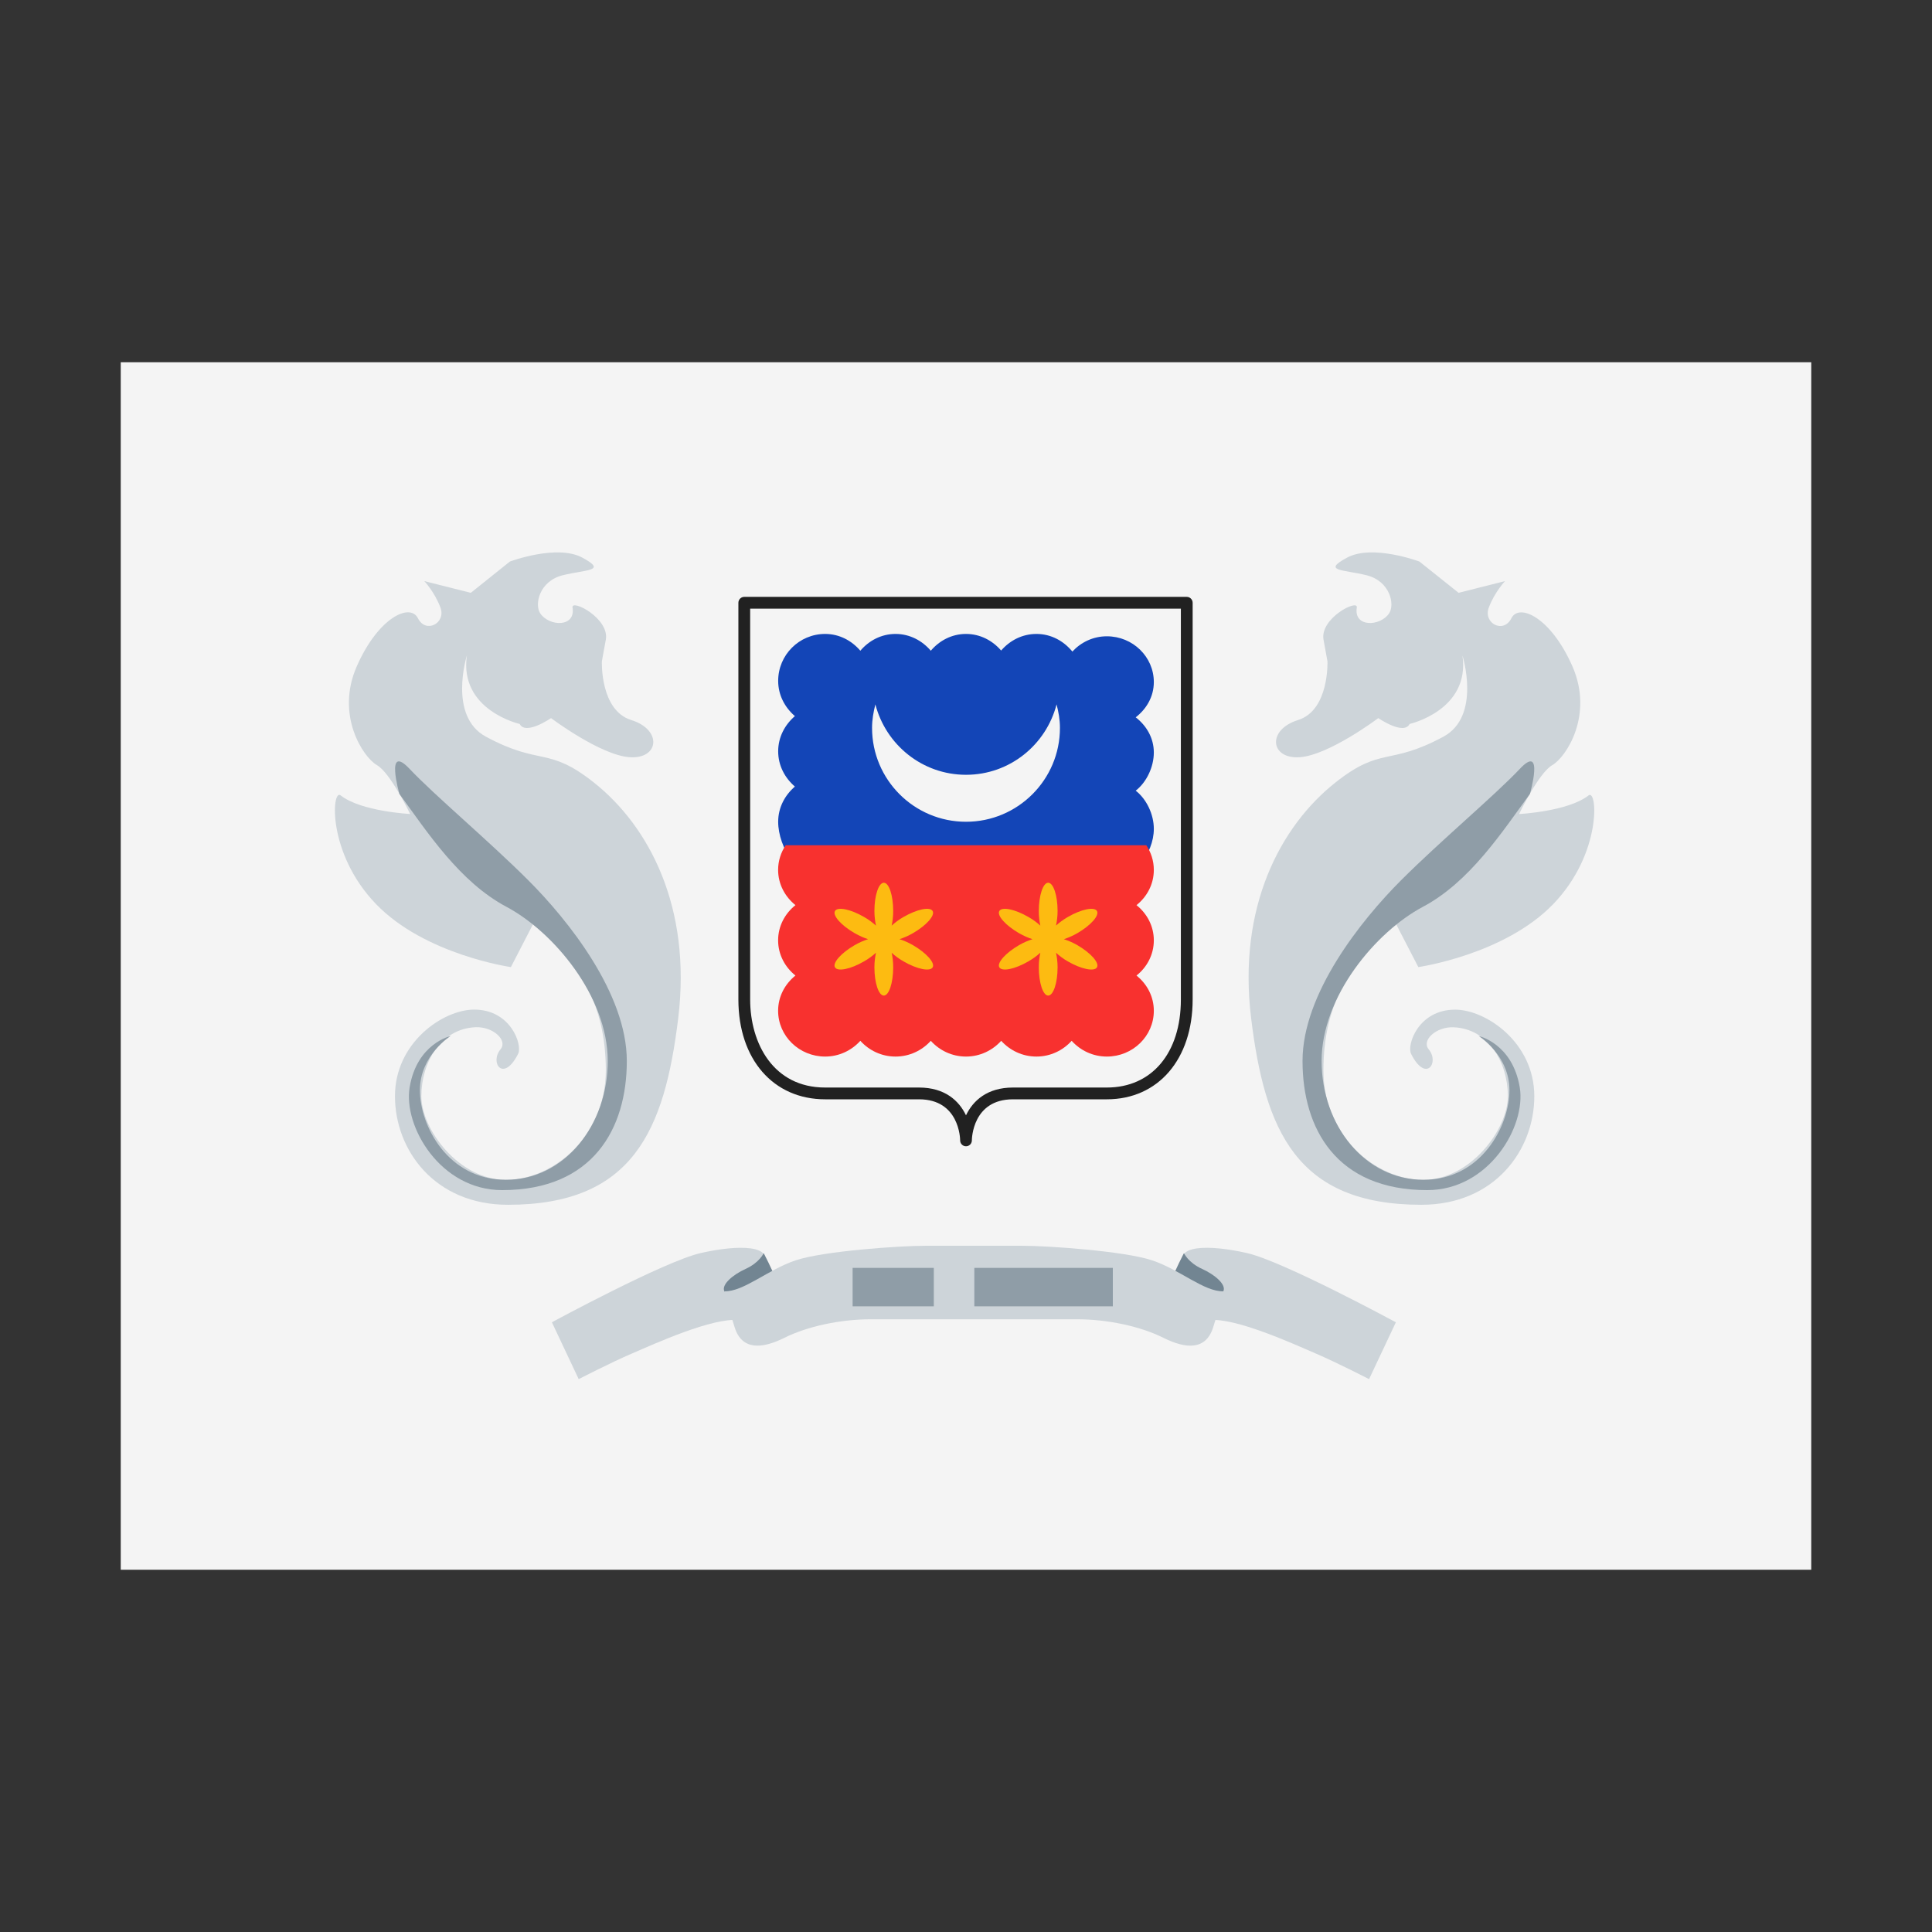 <svg width="32" height="32" viewBox="0 0 32 32" xmlns="http://www.w3.org/2000/svg">
  <rect x="0" y="0" width="32" height="32" fill="#333333" stroke="none"/>
  <rect fill="#f4f4f4" x="2" y="6" width="28" height="20" />
  <path d="M16,18.986C15.946,18.986 15.903,18.942 15.903,18.889C15.903,18.861 15.891,18.208 15.222,18.208L13.667,18.208C12.807,18.208 12.23,17.544 12.23,16.555L12.23,9.984C12.23,9.93 12.274,9.886 12.327,9.886L19.656,9.886C19.71,9.886 19.754,9.93 19.754,9.984L19.754,16.555C19.754,17.544 19.183,18.208 18.333,18.208L16.778,18.208C16.109,18.208 16.097,18.861 16.097,18.889C16.097,18.942 16.054,18.986 16,18.986ZM12.425,10.081L12.425,16.555C12.425,17.281 12.809,18.013 13.667,18.013L15.222,18.013C15.652,18.013 15.885,18.233 16,18.473C16.115,18.233 16.348,18.013 16.778,18.013L18.333,18.013C19.078,18.013 19.559,17.441 19.559,16.555L19.559,10.081L12.425,10.081Z" fill="#212121" />
  <path d="M19.111,12.464C19.111,12.704 18.99,12.957 18.811,13.096C18.99,13.235 19.111,13.488 19.111,13.728C19.111,14.146 18.763,14.583 18.333,14.583L13.667,14.583C13.237,14.583 12.889,14.04 12.889,13.611C12.889,13.375 13,13.171 13.166,13.028C13,12.885 12.889,12.681 12.889,12.444C12.889,12.208 13,12.004 13.166,11.861C13,11.718 12.889,11.514 12.889,11.278C12.889,10.848 13.237,10.5 13.667,10.5C13.903,10.5 14.107,10.611 14.25,10.778C14.392,10.611 14.597,10.5 14.833,10.5C15.069,10.5 15.274,10.611 15.417,10.778C15.559,10.611 15.764,10.5 16,10.5C16.236,10.5 16.439,10.61 16.582,10.775C16.725,10.61 16.929,10.5 17.167,10.5C17.411,10.5 17.619,10.618 17.762,10.792C17.904,10.638 18.105,10.539 18.333,10.539C18.763,10.539 19.111,10.879 19.111,11.297C19.111,11.538 18.99,11.742 18.811,11.881C18.99,12.02 19.111,12.224 19.111,12.464ZM16,12.833C15.276,12.833 14.673,12.336 14.499,11.667C14.467,11.792 14.444,11.92 14.444,12.056C14.444,12.914 15.141,13.611 16,13.611C16.859,13.611 17.556,12.914 17.556,12.056C17.556,11.92 17.533,11.792 17.5,11.667C17.327,12.336 16.724,12.833 16,12.833Z" fill="#1345b7" />
  <path d="M19.111,14.408C19.111,14.257 19.064,14.117 18.987,14L13.013,14C12.935,14.118 12.888,14.257 12.888,14.408C12.888,14.645 13.002,14.852 13.175,14.992C13.001,15.131 12.888,15.339 12.888,15.575C12.888,15.811 13.002,16.019 13.175,16.158C13.001,16.298 12.888,16.505 12.888,16.742C12.888,17.16 13.237,17.5 13.667,17.5C13.9,17.5 14.107,17.397 14.25,17.239C14.392,17.397 14.599,17.5 14.833,17.5C15.067,17.5 15.274,17.397 15.417,17.239C15.559,17.397 15.766,17.5 16,17.5C16.233,17.5 16.44,17.397 16.583,17.239C16.726,17.397 16.933,17.5 17.167,17.5C17.4,17.5 17.607,17.397 17.75,17.239C17.892,17.397 18.099,17.5 18.333,17.5C18.763,17.5 19.111,17.16 19.111,16.742C19.111,16.505 18.998,16.298 18.824,16.158C18.998,16.02 19.111,15.811 19.111,15.575C19.111,15.339 18.998,15.131 18.824,14.992C18.998,14.853 19.111,14.645 19.111,14.408Z" fill="#f8312f" />
  <path d="M15.12,15.654C15.042,15.609 14.968,15.578 14.898,15.556C14.967,15.533 15.042,15.502 15.12,15.457C15.344,15.328 15.49,15.164 15.447,15.089C15.403,15.014 15.188,15.059 14.965,15.188C14.886,15.233 14.823,15.282 14.769,15.331C14.784,15.259 14.794,15.18 14.794,15.089C14.794,14.831 14.725,14.621 14.639,14.621C14.553,14.621 14.483,14.831 14.483,15.089C14.483,15.179 14.494,15.259 14.509,15.331C14.455,15.283 14.391,15.233 14.312,15.188C14.089,15.059 13.874,15.014 13.83,15.089C13.787,15.164 13.933,15.328 14.157,15.457C14.235,15.502 14.309,15.533 14.378,15.556C14.309,15.578 14.234,15.609 14.157,15.654C13.933,15.783 13.786,15.948 13.83,16.022C13.873,16.097 14.089,16.053 14.312,15.923C14.391,15.878 14.455,15.829 14.509,15.78C14.494,15.852 14.483,15.931 14.483,16.022C14.483,16.28 14.553,16.49 14.639,16.49C14.724,16.49 14.794,16.28 14.794,16.022C14.794,15.932 14.784,15.852 14.769,15.781C14.823,15.83 14.887,15.879 14.966,15.924C15.189,16.053 15.404,16.097 15.448,16.022C15.49,15.948 15.344,15.783 15.12,15.654ZM17.843,15.654C17.764,15.609 17.69,15.578 17.621,15.556C17.69,15.533 17.765,15.502 17.843,15.457C18.066,15.328 18.212,15.164 18.169,15.089C18.126,15.014 17.91,15.059 17.687,15.188C17.609,15.233 17.545,15.282 17.491,15.33C17.506,15.258 17.517,15.179 17.517,15.089C17.517,14.831 17.447,14.621 17.361,14.621C17.276,14.621 17.206,14.831 17.206,15.089C17.206,15.179 17.216,15.259 17.231,15.331C17.177,15.282 17.113,15.233 17.034,15.188C16.811,15.059 16.596,15.014 16.552,15.089C16.509,15.164 16.656,15.328 16.879,15.457C16.957,15.502 17.032,15.533 17.101,15.556C17.032,15.578 16.957,15.609 16.879,15.654C16.656,15.783 16.509,15.948 16.552,16.022C16.596,16.097 16.811,16.053 17.034,15.923C17.113,15.878 17.177,15.829 17.231,15.78C17.216,15.852 17.206,15.931 17.206,16.022C17.206,16.28 17.276,16.49 17.361,16.49C17.447,16.49 17.517,16.28 17.517,16.022C17.517,15.932 17.506,15.853 17.491,15.781C17.545,15.829 17.608,15.879 17.687,15.924C17.91,16.053 18.126,16.097 18.169,16.022C18.213,15.948 18.066,15.783 17.843,15.654Z" fill="#fdbb11" />
  <path d="M9.141,21.901C9.141,21.901 11.005,20.891 11.604,20.755C12.204,20.617 12.887,20.601 12.614,21.011C12.34,21.421 12.665,21.918 12.238,21.866C11.811,21.815 10.835,22.26 10.475,22.415C10.116,22.568 9.585,22.843 9.585,22.843L9.141,21.901Z" fill="#CDD4D9" />
  <path d="M23.12,21.901C23.12,21.901 21.255,20.891 20.655,20.755C20.057,20.617 19.372,20.601 19.645,21.011C19.921,21.421 19.595,21.918 20.023,21.866C20.451,21.815 21.425,22.26 21.785,22.415C22.144,22.568 22.676,22.843 22.676,22.843L23.12,21.901Z" fill="#CDD4D9" />
  <path d="M12.887,21.268C12.785,21.012 12.649,20.756 12.649,20.756C12.649,20.756 12.583,20.911 12.348,21.018C12.145,21.11 11.943,21.275 11.998,21.389C12.073,21.548 12.887,21.268 12.887,21.268Z" fill="#728592" />
  <path d="M19.372,21.268C19.475,21.012 19.61,20.756 19.61,20.756C19.61,20.756 19.677,20.911 19.912,21.018C20.116,21.11 20.317,21.275 20.262,21.389C20.188,21.548 19.372,21.268 19.372,21.268Z" fill="#728592" />
  <path d="M7.028,9.625L7.798,9.819L8.445,9.301C8.445,9.301 9.223,9.009 9.645,9.236C10.066,9.463 9.709,9.431 9.32,9.528C8.932,9.625 8.849,10.012 8.948,10.159C9.094,10.378 9.538,10.396 9.483,10.062C9.459,9.916 10.099,10.24 10.034,10.597L9.969,10.953C9.969,10.953 9.936,11.764 10.455,11.926C10.974,12.087 10.917,12.574 10.431,12.542C9.945,12.51 9.127,11.894 9.127,11.894C9.127,11.894 8.705,12.185 8.608,11.991C8.608,11.991 7.603,11.764 7.733,10.857C7.733,10.857 7.417,11.862 8.049,12.202C8.959,12.692 9.072,12.354 9.839,12.963C10.747,13.684 11.459,15.021 11.233,16.868C11.007,18.716 10.488,19.955 8.414,19.955C7.199,19.955 6.542,19.048 6.542,18.157C6.541,17.265 7.343,16.722 7.854,16.722C8.461,16.722 8.655,17.306 8.583,17.452C8.339,17.94 8.105,17.603 8.291,17.379C8.413,17.232 8.169,17.002 7.878,17.014C7.295,17.038 6.979,17.605 6.979,18.156C6.979,18.708 7.603,19.542 8.381,19.542C9.159,19.542 10.034,18.829 10.034,17.727C10.034,16.625 9.579,15.913 8.834,15.297L8.462,16.018C8.462,16.018 7.036,15.815 6.226,14.972C5.415,14.13 5.494,13.057 5.642,13.174C5.983,13.442 6.793,13.482 6.793,13.482C6.793,13.482 6.469,12.801 6.242,12.672C6.015,12.542 5.553,11.845 5.91,11.035C6.266,10.225 6.793,9.982 6.923,10.241C7.052,10.5 7.392,10.322 7.295,10.063C7.198,9.804 7.028,9.625 7.028,9.625Z" fill="#CDD4D9" />
  <path d="M24.928,9.625L24.159,9.819L23.51,9.301C23.51,9.301 22.732,9.009 22.312,9.236C21.89,9.463 22.246,9.431 22.635,9.528C23.024,9.625 23.107,10.012 23.008,10.159C22.862,10.378 22.417,10.396 22.473,10.062C22.497,9.916 21.857,10.24 21.922,10.597L21.987,10.953C21.987,10.953 22.019,11.764 21.5,11.926C20.982,12.087 21.038,12.574 21.525,12.542C22.011,12.51 22.829,11.894 22.829,11.894C22.829,11.894 23.25,12.185 23.348,11.991C23.348,11.991 24.353,11.764 24.223,10.857C24.223,10.857 24.538,11.862 23.907,12.202C22.996,12.692 22.884,12.354 22.116,12.963C21.209,13.684 20.496,15.021 20.723,16.868C20.95,18.716 21.468,19.955 23.542,19.955C24.757,19.955 25.413,19.048 25.413,18.157C25.413,17.266 24.612,16.723 24.101,16.723C23.493,16.723 23.299,17.306 23.371,17.453C23.614,17.941 23.849,17.603 23.663,17.379C23.541,17.233 23.785,17.003 24.076,17.015C24.659,17.039 24.975,17.606 24.975,18.157C24.975,18.709 24.351,19.542 23.573,19.542C22.795,19.542 21.92,18.83 21.92,17.728C21.92,16.626 22.375,15.913 23.119,15.297L23.492,16.018C23.492,16.018 24.917,15.815 25.728,14.973C26.538,14.131 26.459,13.057 26.311,13.175C25.97,13.442 25.161,13.483 25.161,13.483C25.161,13.483 25.484,12.802 25.712,12.672C25.938,12.542 26.4,11.846 26.044,11.036C25.688,10.226 25.161,9.983 25.032,10.242C24.902,10.501 24.562,10.323 24.659,10.064C24.756,9.805 24.928,9.625 24.928,9.625Z" fill="#CDD4D9" />
  <path d="M19.082,20.875C18.62,20.721 17.354,20.634 16.943,20.634L15.318,20.634C14.907,20.634 13.642,20.72 13.179,20.875C12.717,21.029 12.317,21.397 11.998,21.388C12.022,21.485 12.049,21.61 12.169,21.987C12.288,22.363 12.614,22.346 12.991,22.159C13.367,21.97 13.916,21.851 14.429,21.851L17.833,21.851C18.347,21.851 18.895,21.97 19.271,22.159C19.647,22.346 19.973,22.364 20.093,21.987C20.212,21.611 20.24,21.485 20.264,21.388C19.943,21.397 19.544,21.029 19.082,20.875Z" fill="#CDD4D9" />
  <path d="M6.615,13.149C7.077,13.781 7.611,14.607 8.389,15.02C9.166,15.433 10.066,16.503 10.066,17.572C10.066,18.642 9.345,19.541 8.381,19.541C7.416,19.541 6.955,18.642 6.955,18.058C6.955,17.475 7.465,17.159 7.465,17.159C7.465,17.159 6.906,17.281 6.785,18.01C6.677,18.657 7.295,19.712 8.316,19.712C9.823,19.712 10.382,18.692 10.382,17.573C10.382,16.455 9.41,15.24 8.753,14.583C8.097,13.927 7.198,13.174 6.785,12.736C6.372,12.298 6.615,13.149 6.615,13.149Z" fill="#8F9DA7" />
  <path d="M25.341,13.149C24.879,13.781 24.345,14.607 23.567,15.02C22.789,15.433 21.89,16.503 21.89,17.572C21.89,18.642 22.611,19.541 23.576,19.541C24.539,19.541 25.001,18.642 25.001,18.058C25.001,17.475 24.491,17.159 24.491,17.159C24.491,17.159 25.05,17.281 25.172,18.01C25.28,18.657 24.661,19.712 23.64,19.712C22.133,19.712 21.574,18.692 21.574,17.573C21.574,16.455 22.547,15.24 23.203,14.583C23.859,13.927 24.759,13.174 25.172,12.736C25.584,12.298 25.341,13.149 25.341,13.149Z" fill="#8F9DA7" />
  <path d="M14.122,21L15.467,21L15.467,21.637L14.122,21.637L14.122,21ZM16.138,21L18.432,21L18.432,21.637L16.138,21.637L16.138,21Z" fill="#8F9DA7" />
</svg>
